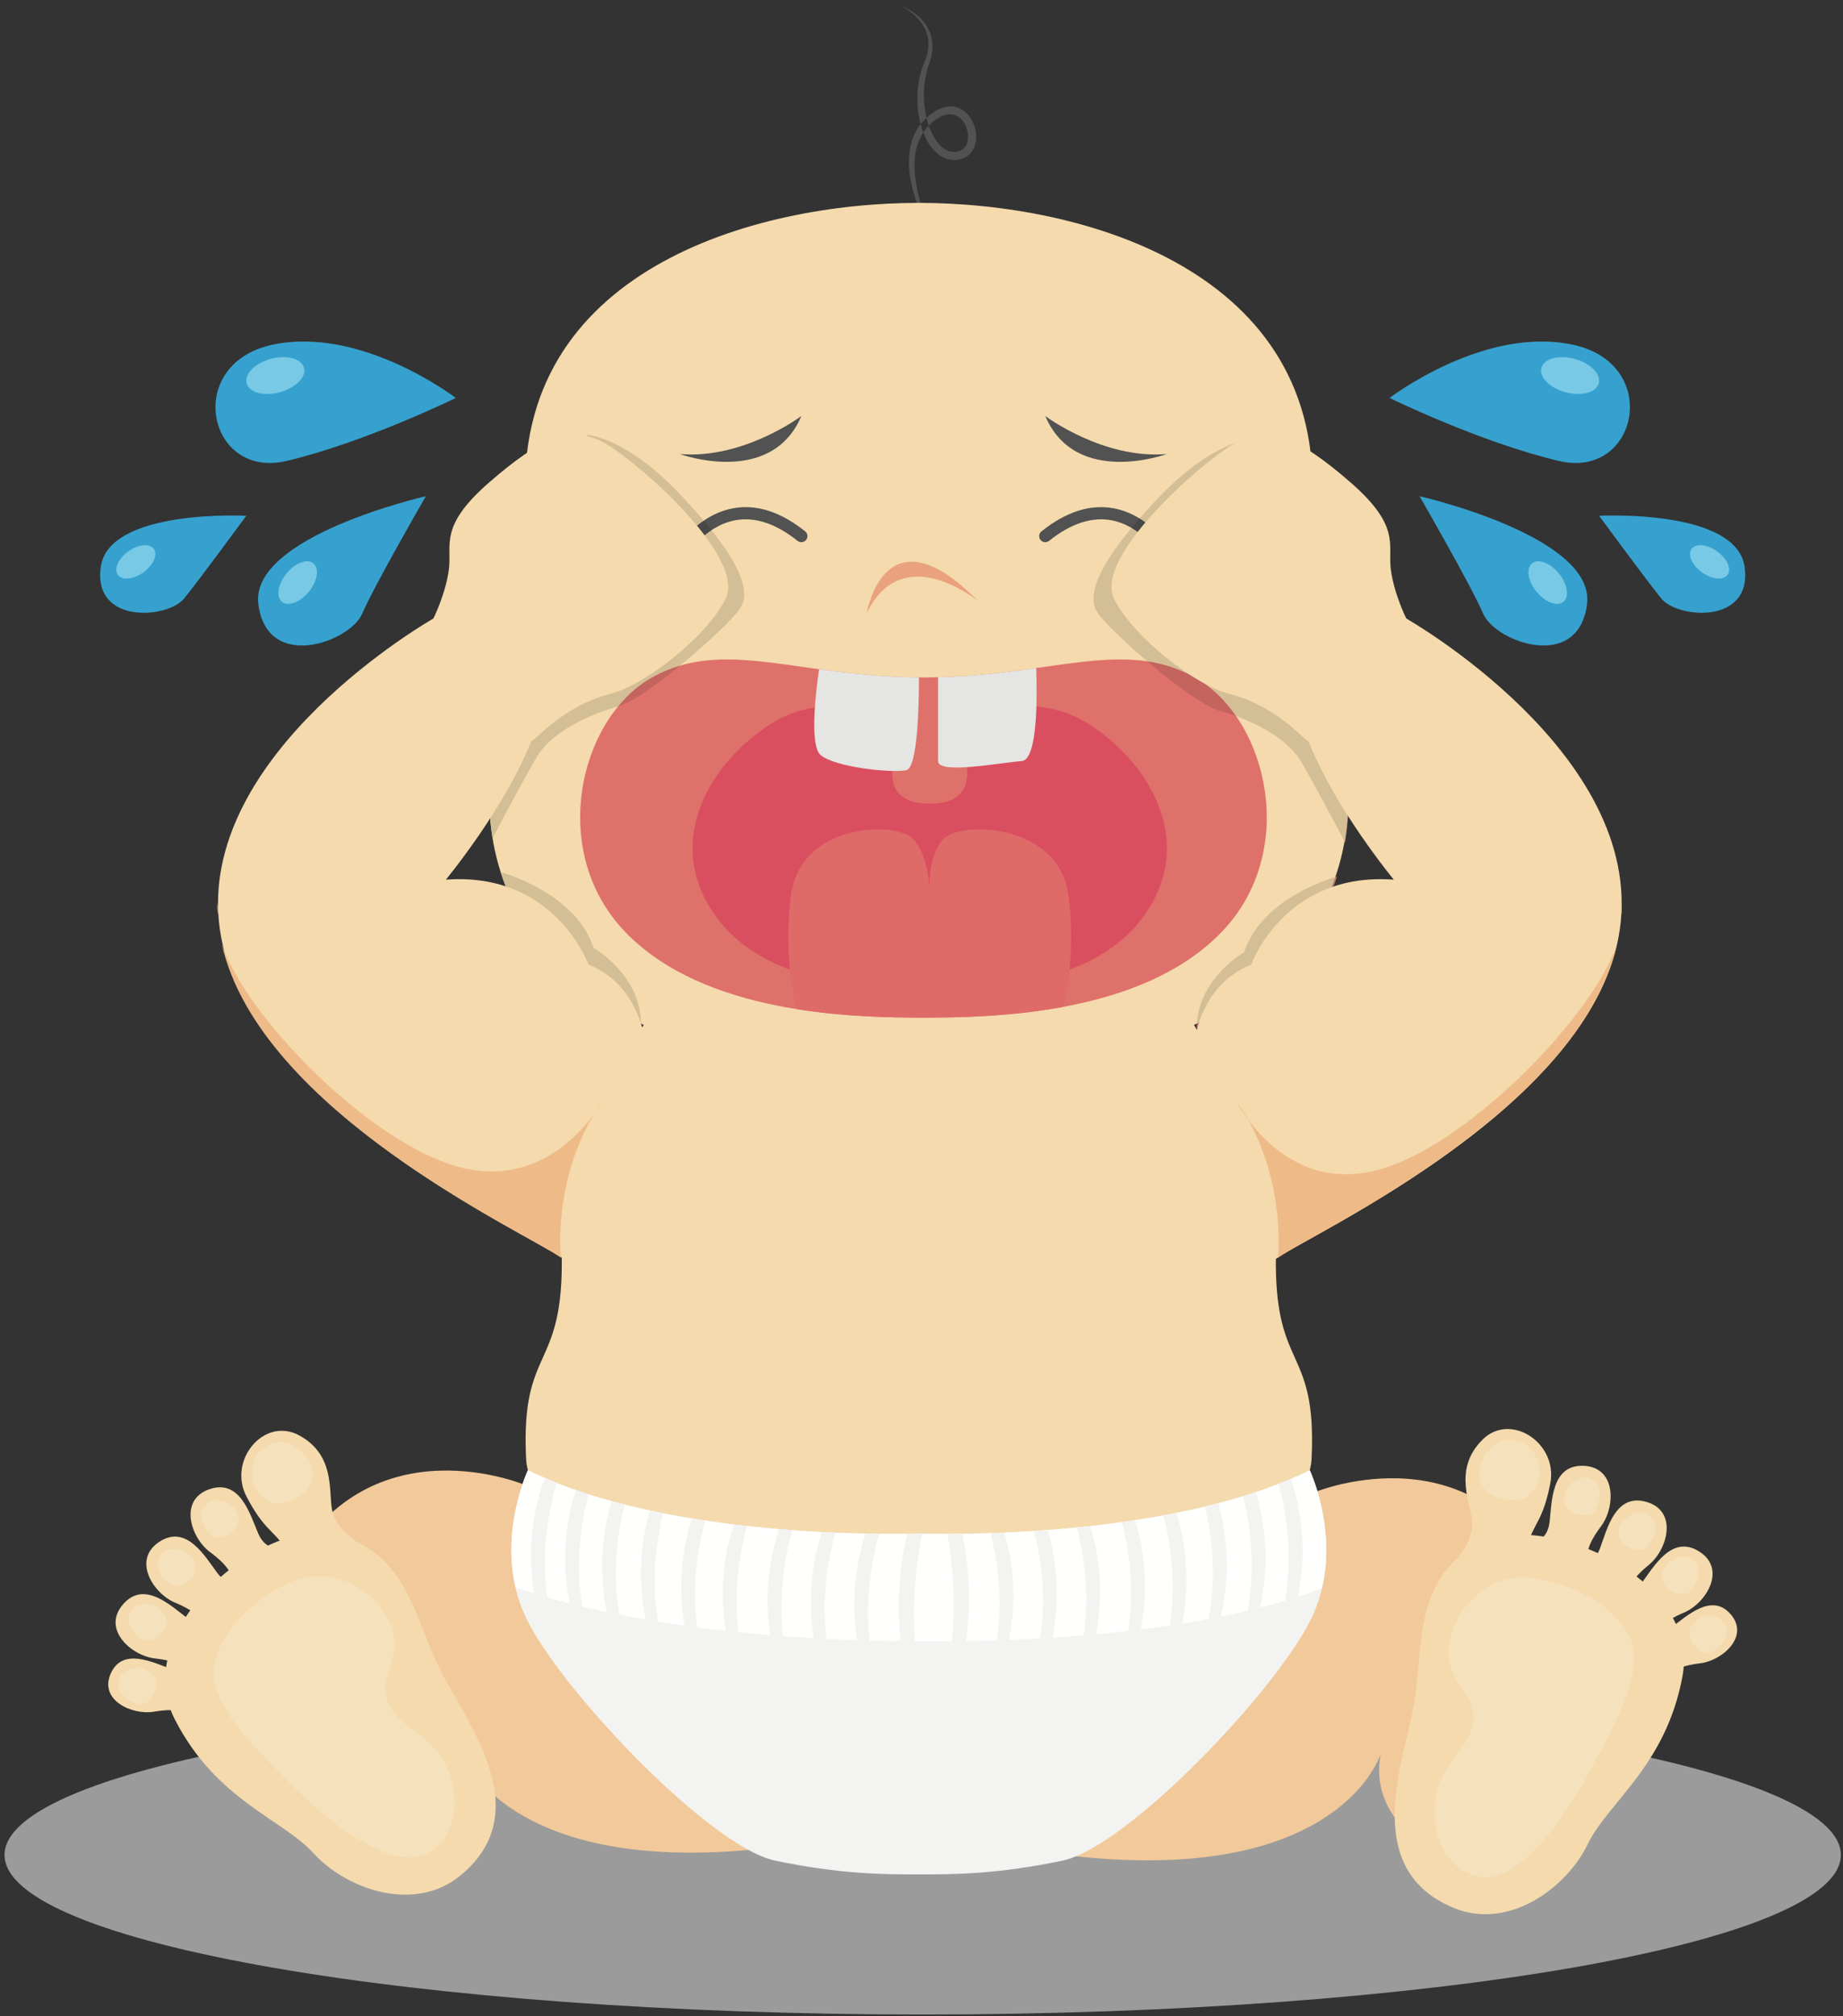 <?xml version="1.0" encoding="UTF-8"?>
<svg width="279px" height="305px" viewBox="0 0 279 305" version="1.1" xmlns="http://www.w3.org/2000/svg" xmlns:xlink="http://www.w3.org/1999/xlink">
    <rect x="0" y="0" width="279" height="305" fill="#333333" stroke="none"/>
    <!-- Generator: Sketch 52.1 (67048) - http://www.bohemiancoding.com/sketch -->
    <title>baby crying</title>
    <desc>Created with Sketch.</desc>
    <g id="baby-crying" stroke="none" stroke-width="1" fill="none" fill-rule="evenodd">
        <path d="M139.68,304.777 C62.916,304.777 0.686,293.968 0.686,280.635 C0.686,267.302 62.916,256.493 139.68,256.493 C216.444,256.493 278.674,267.302 278.674,280.635 C278.674,293.968 216.444,304.777 139.68,304.777" id="Fill-81" fill="#9B9B9B"></path>
        <path d="M141.811,36.901 C141.811,36.901 141.271,36.108 140.497,34.613 C140.115,33.865 139.674,32.941 139.234,31.851 C138.796,30.761 138.346,29.505 138.028,28.079 C137.711,26.659 137.478,25.061 137.643,23.351 C137.795,21.659 138.4,19.798 139.726,18.372 C140.357,17.69 141.11,17.023 142.028,16.568 C142.488,16.339 143.004,16.168 143.557,16.116 C144.109,16.057 144.696,16.146 145.22,16.375 C146.283,16.837 147.002,17.775 147.399,18.763 C147.789,19.762 147.922,20.885 147.584,21.986 C147.416,22.531 147.092,23.064 146.627,23.456 C146.161,23.85 145.592,24.085 145.018,24.157 C144.814,24.196 144.472,24.211 144.178,24.195 L143.753,24.141 L143.341,24.035 C142.801,23.863 142.32,23.573 141.909,23.234 C141.083,22.552 140.524,21.681 140.105,20.8 C139.686,19.915 139.395,19.001 139.203,18.088 C138.811,16.263 138.791,14.449 139.024,12.769 C139.143,11.93 139.324,11.12 139.58,10.363 C139.828,9.602 140.175,8.917 140.332,8.276 C140.693,6.952 140.591,5.652 140.148,4.62 C139.713,3.582 139.025,2.819 138.412,2.273 C137.789,1.729 137.239,1.366 136.852,1.143 C136.464,0.918 136.243,0.824 136.243,0.824 C136.243,0.824 136.472,0.897 136.882,1.085 C137.288,1.277 137.887,1.573 138.561,2.092 C139.229,2.608 140.004,3.344 140.555,4.433 C141.113,5.508 141.345,6.965 141.009,8.437 C140.854,9.202 140.547,9.877 140.358,10.6 C140.163,11.323 140.013,12.086 139.935,12.879 C139.776,14.464 139.878,16.167 140.27,17.846 C140.667,19.501 141.408,21.23 142.672,22.305 C143.306,22.826 144.058,23.091 144.845,22.945 C145.605,22.845 146.174,22.346 146.403,21.606 C146.879,20.128 146.116,18.076 144.741,17.47 C144.063,17.165 143.26,17.243 142.521,17.596 C141.771,17.948 141.111,18.487 140.514,19.105 C139.355,20.308 138.737,21.891 138.542,23.453 C138.342,25.019 138.465,26.555 138.707,27.943 C139.206,30.73 140.061,32.98 140.709,34.514 C141.359,36.054 141.811,36.901 141.811,36.901" id="Fill-82" fill="#515251"></path>
        <path d="M198.624,225.907 C198.624,225.907 221.884,215.922 234.319,237.92 C246.753,259.917 238.88,279.581 228.513,281.505 C218.146,283.43 206.949,275.7 209.023,265.333 C209.023,265.333 203.003,285.154 162.885,280.842 C122.768,276.529 187.569,226.876 198.624,225.907" id="Fill-83" fill="#F2C99A"></path>
        <path d="M193.161,189.445 C193.575,171.198 176.988,149.635 176.988,149.635 L101.204,149.635 C101.204,149.635 84.616,171.198 85.031,189.445 C85.446,207.691 78.811,203.339 79.64,220.651 C80.469,237.963 132.202,237.92 139.096,237.92 C145.99,237.92 197.722,237.963 198.552,220.651 C199.381,203.339 192.746,207.691 193.161,189.445" id="Fill-84" fill="#F4DAAD"></path>
        <path d="M220.834,235.405 C220.834,235.405 222.801,233.327 222.871,230.604 C222.942,227.881 219.679,222.471 224.466,217.773 C228.699,213.617 235.863,218.328 234.691,224.415 C233.646,229.84 232.265,230.485 231.454,233.145 C230.825,235.207 220.834,235.405 220.834,235.405" id="Fill-85" fill="#F4DAAD"></path>
        <path d="M220.042,288.64 C206.356,282.964 212.053,267.646 213.86,258.871 C215.668,250.096 213.495,240.15 222.855,233.987 C232.216,227.823 257.533,238.178 254.707,253.564 C252.201,267.208 243.38,272.691 240.302,279.093 C237.224,285.495 228.469,292.135 220.042,288.64" id="Fill-86" fill="#F4DAAD"></path>
        <path d="M231.885,233.355 C231.885,233.355 234.226,233.29 234.581,230.285 C234.936,227.28 234.8,221.535 239.766,221.766 C244.732,221.997 244.545,228.028 242.366,230.921 C240.187,233.814 240.092,235.36 240.477,236.152 C240.862,236.943 234.106,236.471 231.885,233.355" id="Fill-87" fill="#F4DAAD"></path>
        <path d="M238.857,236.602 C238.857,236.602 241.146,237.098 242.209,234.265 C243.273,231.432 244.515,225.822 249.281,227.234 C254.047,228.646 252.423,234.456 249.616,236.745 C246.808,239.033 246.346,240.511 246.53,241.372 C246.715,242.233 240.268,240.157 238.857,236.602" id="Fill-88" fill="#F4DAAD"></path>
        <path d="M244.635,240.822 C244.635,240.822 246.692,241.94 248.507,239.519 C250.322,237.098 253.086,232.06 257.266,234.751 C261.445,237.442 258.259,242.565 254.922,243.974 C251.586,245.384 250.728,246.674 250.664,247.552 C250.599,248.43 244.992,244.631 244.635,240.822" id="Fill-89" fill="#F4DAAD"></path>
        <path d="M249.306,246.361 C249.306,246.361 250.787,247.839 253.045,246.193 C255.303,244.548 259.12,240.873 262.01,244.24 C264.899,247.606 260.69,251.25 257.389,251.642 C254.088,252.034 252.98,252.938 252.679,253.682 C252.377,254.426 248.553,249.746 249.306,246.361" id="Fill-90" fill="#F4DAAD"></path>
        <path d="M233.261,238.947 C225.794,237.409 220.476,242.732 219.403,248.579 C218.331,254.427 223.767,256.206 222.982,260.662 C222.197,265.118 218.032,266.766 217.291,272.286 C216.55,277.807 219.129,283.219 224.243,284.008 C229.358,284.798 235.917,276.651 239.938,269.299 C243.958,261.948 247.145,256.26 247.391,251.046 C247.638,245.832 241.681,240.681 233.261,238.947" id="Fill-91" fill="#F5E1BC"></path>
        <path d="M228.246,217.815 C226.365,217.794 223.606,220.487 223.982,223.467 C224.358,226.447 227.653,227.099 230.009,226.872 C232.364,226.645 233.295,223.406 233.05,222.036 C232.804,220.667 232.027,217.857 228.246,217.815" id="Fill-92" fill="#F5E1BC"></path>
        <path d="M240.45,223.627 C238.831,223.126 236.619,224.883 236.771,227.025 C236.924,229.167 240.531,229.91 241.387,228.635 C242.243,227.36 243.003,224.416 240.45,223.627" id="Fill-93" fill="#F5E1BC"></path>
        <path d="M249.285,229.011 C247.78,228.231 245.291,229.567 245.061,231.702 C244.831,233.837 248.248,235.209 249.317,234.106 C250.386,233.004 251.656,230.242 249.285,229.011" id="Fill-94" fill="#F5E1BC"></path>
        <path d="M255.828,235.676 C254.323,234.895 251.834,236.231 251.604,238.367 C251.374,240.502 254.791,241.873 255.86,240.771 C256.929,239.668 258.199,236.906 255.828,235.676" id="Fill-95" fill="#F5E1BC"></path>
        <path d="M260.712,245.088 C259.523,243.881 256.743,244.382 255.864,246.342 C254.985,248.301 257.811,250.662 259.169,249.944 C260.526,249.225 262.588,246.991 260.712,245.088" id="Fill-96" fill="#F5E1BC"></path>
        <path d="M79.682,224.741 C79.682,224.741 56.422,214.756 43.987,236.754 C31.553,258.752 39.426,278.416 49.793,280.34 C60.16,282.264 71.357,274.534 69.283,264.167 C69.283,264.167 75.303,283.988 115.421,279.676 C155.538,275.364 90.737,225.711 79.682,224.741" id="Fill-97" fill="#F2C99A"></path>
        <path d="M198.274,222.428 C176.017,233.432 139.096,232.005 139.096,232.005 C139.096,232.005 102.175,233.432 79.918,222.428 C79.918,222.428 74.52,233.88 79.568,244.63 C84.616,255.38 107.424,279.432 117.377,281.505 C127.329,283.579 133.86,283.579 139.096,283.579 C144.331,283.579 150.863,283.579 160.815,281.505 C170.768,279.432 193.576,255.38 198.624,244.63 C203.672,233.88 198.274,222.428 198.274,222.428" id="Fill-98" fill="#F3F3F1"></path>
        <path d="M200.127,240.287 C202.313,231.009 198.274,222.428 198.274,222.428 C176.017,233.432 139.096,232.005 139.096,232.005 C139.096,232.005 102.175,233.432 79.918,222.428 C79.918,222.428 75.917,230.929 78.036,240.157 C86.837,243.2 106.693,248.318 140.743,248.318 C174.31,248.318 192.262,243.343 200.127,240.287" id="Fill-99" fill="#FFFFFE"></path>
        <path d="M84.273,224.357 C83.666,224.116 83.068,223.866 82.477,223.609 C81.466,226.25 79.468,232.86 80.859,241.078 C81.482,241.27 82.145,241.467 82.843,241.667 C82.323,237.998 82.081,231.813 84.273,224.357" id="Fill-100" fill="#F3F3F1"></path>
        <path d="M89.095,226.076 C88.447,225.869 87.806,225.654 87.17,225.433 C86.088,228.785 84.714,235.075 86.228,242.58 C86.853,242.739 87.492,242.899 88.163,243.059 C87.593,239.747 87.109,233.626 89.095,226.076" id="Fill-101" fill="#F3F3F1"></path>
        <path d="M94.57,227.636 C93.906,227.468 93.245,227.294 92.588,227.113 C91.533,230.609 90.366,236.7 91.857,243.885 C92.48,244.017 93.118,244.147 93.773,244.277 C93.208,241.053 92.698,235.061 94.57,227.636" id="Fill-102" fill="#F3F3F1"></path>
        <path d="M100.389,228.944 C99.714,228.81 99.039,228.671 98.365,228.525 C97.336,232.074 96.28,238.026 97.74,245.013 C98.361,245.121 98.995,245.227 99.641,245.332 C99.084,242.134 98.59,236.242 100.389,228.944" id="Fill-103" fill="#F3F3F1"></path>
        <path d="M106.764,230.052 C106.097,229.952 105.428,229.848 104.758,229.737 C103.721,232.913 102.388,238.82 103.592,245.931 C104.228,246.021 104.876,246.109 105.532,246.195 C105.064,242.637 104.888,236.919 106.764,230.052" id="Fill-104" fill="#F3F3F1"></path>
        <path d="M113.092,230.878 C112.422,230.803 111.748,230.724 111.068,230.641 C110.037,233.778 108.697,239.643 109.859,246.719 C110.495,246.79 111.142,246.859 111.796,246.926 C111.347,243.33 111.217,237.659 113.092,230.878" id="Fill-105" fill="#F3F3F1"></path>
        <path d="M119.969,231.511 C119.301,231.461 118.623,231.408 117.937,231.35 C116.912,234.377 115.495,240.244 116.598,247.37 C117.238,247.423 117.884,247.474 118.54,247.523 C118.12,243.856 118.063,238.212 119.969,231.511" id="Fill-106" fill="#F3F3F1"></path>
        <path d="M126.478,231.886 C125.81,231.858 125.124,231.826 124.419,231.79 C123.391,234.904 122.039,240.758 123.182,247.832 C123.816,247.868 124.462,247.901 125.108,247.933 C124.674,244.296 124.582,238.631 126.478,231.886" id="Fill-107" fill="#F3F3F1"></path>
        <path d="M133.104,232.057 C132.457,232.051 131.763,232.041 131.031,232.027 C130.001,235.101 128.604,240.992 129.745,248.129 C130.383,248.151 131.02,248.174 131.67,248.192 C131.242,244.518 131.172,238.824 133.104,232.057" id="Fill-108" fill="#F3F3F1"></path>
        <path d="M139.612,232.021 C139.278,232.012 139.096,232.005 139.096,232.005 C139.096,232.005 138.466,232.029 137.331,232.047 C136.618,234.975 135.547,240.959 136.327,248.285 C137.048,248.295 137.774,248.302 138.508,248.307 C138.224,244.551 138.215,238.811 139.612,232.021" id="Fill-109" fill="#F3F3F1"></path>
        <path d="M194.516,242.188 C195.207,241.983 195.857,241.78 196.474,241.58 C198.141,233.59 196.517,226.954 195.417,223.738 C194.805,223.999 194.185,224.252 193.558,224.497 C195.722,232.479 195.121,238.903 194.516,242.188" id="Fill-110" fill="#F3F3F1"></path>
        <path d="M188.846,243.689 C189.504,243.534 190.144,243.378 190.758,243.221 C192.458,235.68 191.201,229.289 190.111,225.743 C189.467,225.959 188.819,226.168 188.165,226.369 C190.173,234.323 189.452,240.638 188.846,243.689" id="Fill-111" fill="#F3F3F1"></path>
        <path d="M182.937,244.937 C183.58,244.816 184.21,244.693 184.821,244.57 C186.516,237.328 185.469,231.12 184.418,227.431 C183.751,227.606 183.081,227.773 182.409,227.935 C184.302,235.808 183.537,242.016 182.937,244.937" id="Fill-112" fill="#F3F3F1"></path>
        <path d="M177.059,245.924 C177.709,245.827 178.345,245.728 178.969,245.628 C180.41,238.375 179.161,232.273 178.105,228.884 C177.438,229.018 176.769,229.148 176.101,229.271 C178.01,236.583 177.608,242.548 177.059,245.924" id="Fill-113" fill="#F3F3F1"></path>
        <path d="M170.786,246.748 C171.429,246.675 172.063,246.599 172.685,246.522 C174.087,239.403 172.902,233.397 171.859,229.987 C171.179,230.091 170.5,230.192 169.824,230.286 C171.691,237.477 171.323,243.362 170.786,246.748" id="Fill-114" fill="#F3F3F1"></path>
        <path d="M164.04,247.412 C164.68,247.359 165.316,247.304 165.939,247.247 C167.281,240.19 166.091,234.249 165.056,230.883 C164.364,230.959 163.68,231.03 163.001,231.098 C164.856,238.156 164.555,243.965 164.04,247.412" id="Fill-115" fill="#F3F3F1"></path>
        <path d="M157.456,247.868 C158.091,247.833 158.715,247.794 159.336,247.755 C160.713,240.828 159.637,234.949 158.617,231.481 C157.91,231.534 157.214,231.583 156.531,231.628 C158.338,238.705 157.984,244.5 157.456,247.868" id="Fill-116" fill="#F3F3F1"></path>
        <path d="M150.892,248.155 C151.52,248.135 152.15,248.115 152.765,248.091 C154.133,241.198 153.073,235.344 152.057,231.872 C151.333,231.903 150.631,231.93 149.952,231.953 C151.756,238.999 151.416,244.775 150.892,248.155" id="Fill-117" fill="#F3F3F1"></path>
        <path d="M146.249,248.27 C147.181,241.334 146.41,235.466 145.701,232.05 C144.86,232.061 144.087,232.065 143.388,232.065 C144.664,239.075 144.462,244.85 144.105,248.3 C144.829,248.292 145.541,248.282 146.249,248.27" id="Fill-118" fill="#F3F3F1"></path>
        <path d="M53.722,232.992 C53.722,232.992 51.245,231.56 50.402,228.969 C49.559,226.379 51.146,220.264 45.22,217.123 C39.979,214.345 34.453,220.9 37.31,226.402 C39.856,231.305 41.363,231.53 42.898,233.849 C44.088,235.647 53.722,232.992 53.722,232.992" id="Fill-119" fill="#F4DAAD"></path>
        <path d="M69.638,283.798 C81.142,274.461 71.319,261.398 67.088,253.501 C62.857,245.604 62.109,235.451 51.38,232.208 C40.652,228.965 19.332,246.099 26.421,260.043 C32.708,272.409 42.725,275.153 47.498,280.414 C52.271,285.675 62.555,289.547 69.638,283.798" id="Fill-120" fill="#F4DAAD"></path>
        <path d="M42.544,234.173 C42.544,234.173 40.282,234.777 39.086,231.998 C37.89,229.218 36.384,223.672 31.69,225.308 C26.996,226.943 28.892,232.67 31.804,234.824 C34.717,236.977 35.248,238.431 35.104,239.3 C34.961,240.169 41.303,237.792 42.544,234.173" id="Fill-121" fill="#F4DAAD"></path>
        <path d="M36.785,239.27 C36.785,239.27 34.733,240.398 32.907,237.985 C31.081,235.572 28.293,230.547 24.126,233.258 C19.959,235.968 23.17,241.076 26.513,242.47 C29.856,243.864 30.719,245.15 30.788,246.028 C30.856,246.905 36.446,243.08 36.785,239.27" id="Fill-122" fill="#F4DAAD"></path>
        <path d="M32.449,244.961 C32.449,244.961 30.794,246.619 28.365,244.814 C25.936,243.01 21.852,238.968 18.612,242.737 C15.371,246.507 19.885,250.51 23.484,250.912 C27.084,251.313 28.273,252.305 28.585,253.128 C28.897,253.952 33.19,248.714 32.449,244.961" id="Fill-123" fill="#F4DAAD"></path>
        <path d="M29.547,251.6 C29.547,251.6 28.549,253.439 25.916,252.505 C23.283,251.57 18.577,249.134 16.766,253.184 C14.954,257.234 20.026,259.528 23.303,258.964 C26.579,258.401 27.898,258.951 28.399,259.579 C28.9,260.206 31.233,254.631 29.547,251.6" id="Fill-124" fill="#F4DAAD"></path>
        <path d="M42.818,239.925 C49.538,236.325 56.151,239.913 58.844,245.213 C61.537,250.513 56.833,253.767 58.854,257.815 C60.874,261.863 65.337,262.257 67.619,267.338 C69.901,272.418 68.97,278.341 64.292,280.554 C59.614,282.767 51.006,276.824 45.059,270.922 C39.112,265.02 34.438,260.474 32.717,255.546 C30.996,250.618 35.24,243.985 42.818,239.925" id="Fill-125" fill="#F5E1BC"></path>
        <path d="M41.608,218.24 C43.406,217.684 46.817,219.481 47.305,222.444 C47.793,225.407 44.82,226.971 42.497,227.424 C40.175,227.877 38.36,225.037 38.206,223.654 C38.051,222.271 37.996,219.357 41.608,218.24" id="Fill-126" fill="#F5E1BC"></path>
        <path d="M31.564,227.286 C32.974,226.345 35.594,227.399 36.058,229.496 C36.522,231.593 33.276,233.332 32.092,232.354 C30.908,231.375 29.342,228.769 31.564,227.286" id="Fill-127" fill="#F5E1BC"></path>
        <path d="M24.628,234.963 C25.848,233.786 28.614,234.358 29.443,236.34 C30.272,238.321 27.386,240.609 26.048,239.856 C24.709,239.104 22.705,236.818 24.628,234.963" id="Fill-128" fill="#F5E1BC"></path>
        <path d="M20.254,243.214 C21.474,242.038 24.24,242.61 25.069,244.591 C25.897,246.573 23.012,248.86 21.673,248.108 C20.334,247.355 18.33,245.069 20.254,243.214" id="Fill-129" fill="#F5E1BC"></path>
        <path d="M18.251,253.628 C19.048,252.132 21.855,251.821 23.255,253.449 C24.656,255.077 22.619,258.145 21.113,257.843 C19.607,257.541 16.995,255.986 18.251,253.628" id="Fill-130" fill="#F5E1BC"></path>
        <path d="M202.088,109.624 C197.428,99.419 197.216,100.898 198.623,76.414 C200.662,40.958 164.058,30.694 139.096,30.694 C114.134,30.694 77.53,40.958 79.568,76.414 C80.976,100.898 80.763,99.419 76.104,109.624 C71.444,119.829 68.858,162.594 139.096,162.594 C209.334,162.594 206.747,119.829 202.088,109.624" id="Fill-131" fill="#F4DAAD"></path>
        <path d="M131.215,92.757 C131.215,92.757 133.91,76.584 148.01,90.891 C148.01,90.891 136.606,81.56 131.215,92.757" id="Fill-132" fill="#E9A27D"></path>
        <path d="M180.885,102.496 C169.926,96.369 158.76,102.483 139.796,102.495 C120.831,102.483 109.665,96.369 98.706,102.496 C87.736,108.629 82.805,128.867 94.776,141.132 C106.708,153.357 128.653,153.956 139.74,153.96 L139.852,153.96 C150.938,153.956 172.883,153.357 184.815,141.132 C196.787,128.867 191.855,108.629 180.885,102.496" id="Fill-133" fill="#DF716B"></path>
        <path d="M102.914,84.787 C102.755,84.787 102.596,84.747 102.45,84.661 C102.013,84.405 101.864,83.843 102.119,83.405 C102.25,83.183 105.36,77.946 110.955,76.905 C114.496,76.24 118.173,77.418 121.887,80.39 C122.284,80.708 122.348,81.286 122.031,81.683 C121.714,82.079 121.136,82.146 120.738,81.827 C117.464,79.208 114.284,78.159 111.305,78.711 C106.543,79.59 103.736,84.286 103.709,84.332 C103.537,84.624 103.23,84.787 102.914,84.787" id="Fill-134" fill="#515251"></path>
        <path d="M102.914,68.69 C102.914,68.69 116.713,73.749 121.313,62.94 C121.313,62.94 112.573,69.515 102.914,68.69" id="Fill-135" fill="#515251"></path>
        <path d="M176.639,84.787 C176.323,84.787 176.015,84.624 175.844,84.332 C175.816,84.286 173.01,79.59 168.247,78.711 C165.268,78.16 162.088,79.208 158.815,81.827 C158.417,82.145 157.839,82.079 157.521,81.683 C157.204,81.286 157.269,80.708 157.665,80.39 C161.38,77.419 165.056,76.241 168.598,76.905 C174.193,77.946 177.303,83.183 177.433,83.405 C177.688,83.843 177.54,84.405 177.102,84.661 C176.956,84.747 176.797,84.787 176.639,84.787" id="Fill-136" fill="#515251"></path>
        <path d="M176.638,68.69 C176.638,68.69 162.84,73.749 158.24,62.94 C158.24,62.94 166.979,69.515 176.638,68.69" id="Fill-137" fill="#515251"></path>
        <path d="M165.333,109.855 C155.805,103.416 144.732,108.935 145.505,111.925 C146.277,114.915 148.595,121.584 140.743,121.584 C132.892,121.584 135.209,114.915 135.982,111.925 C136.754,108.935 125.681,103.416 116.153,109.855 C106.625,116.295 100.445,128.253 108.685,139.062 C116.926,149.871 134.689,149.635 140.743,149.635 C146.797,149.635 164.561,149.871 172.801,139.062 C181.042,128.253 174.861,116.295 165.333,109.855" id="Fill-138" fill="#DA4F60"></path>
        <path d="M161.784,135.708 C160.47,124.557 145.685,124.209 142.926,126.84 C140.986,128.69 140.696,132.314 140.694,134.308 C140.557,132.314 140.041,128.69 138.101,126.84 C135.341,124.209 121.017,124.557 119.703,135.708 C119.034,141.383 119.29,147.413 120.576,152.668 C127.881,153.84 134.861,153.958 139.74,153.959 L139.74,153.96 L139.852,153.96 L139.852,153.959 C145.17,153.958 152.987,153.815 160.998,152.322 C162.211,147.15 162.438,141.258 161.784,135.708" id="Fill-139" fill="#DF6B69"></path>
        <path d="M124.223,114.225 C126.372,116.065 134.881,116.985 137.181,116.525 C138.886,116.184 139.115,107.144 139.12,102.488 C133.446,102.441 128.471,101.861 123.995,101.246 C123.506,104.629 122.528,112.774 124.223,114.225" id="Fill-140" fill="#E5E6E3"></path>
        <path d="M97.035,154.864 C84.566,148.87 78.434,140.216 75.791,131.937 C79.357,133.034 87.459,136.258 89.883,143.432 C89.883,143.432 96.979,147.443 97.035,154.864" id="Fill-141" fill="#D4BE96"></path>
        <path d="M76.394,108.992 C78.876,103.591 80.005,101.54 80.268,96.41 C80.269,96.409 80.269,96.408 80.27,96.407 C80.009,101.544 78.878,103.588 76.394,108.992" id="Fill-142" fill="#CB7267"></path>
        <path d="M74.565,126.807 C73.4,119.677 74.532,113.354 75.94,109.999 L75.94,109.998 C75.946,109.985 75.951,109.972 75.957,109.959 C75.957,109.958 75.957,109.957 75.958,109.956 C75.96,109.95 75.963,109.944 75.965,109.938 C75.966,109.938 75.966,109.937 75.966,109.937 C75.969,109.93 75.971,109.924 75.974,109.918 L75.974,109.917 C75.977,109.911 75.98,109.905 75.982,109.899 C75.983,109.897 75.985,109.893 75.985,109.892 C75.987,109.888 75.988,109.885 75.989,109.882 C75.991,109.878 75.993,109.874 75.994,109.87 C75.995,109.869 75.996,109.867 75.996,109.866 C75.998,109.863 76,109.858 76.001,109.854 C76.002,109.852 76.003,109.85 76.004,109.848 C76.007,109.84 76.01,109.834 76.013,109.827 C76.014,109.825 76.015,109.823 76.016,109.821 C76.017,109.818 76.019,109.813 76.021,109.81 C76.022,109.808 76.022,109.806 76.023,109.805 C76.025,109.801 76.026,109.797 76.028,109.793 C76.029,109.791 76.03,109.788 76.031,109.786 C76.033,109.783 76.034,109.779 76.036,109.776 C76.036,109.775 76.036,109.775 76.036,109.774 C76.043,109.76 76.049,109.746 76.055,109.732 C76.056,109.73 76.057,109.729 76.057,109.727 C76.059,109.723 76.061,109.72 76.063,109.715 C76.063,109.714 76.064,109.712 76.065,109.71 C76.07,109.698 76.076,109.686 76.081,109.674 C76.082,109.671 76.084,109.668 76.085,109.665 C76.086,109.663 76.087,109.66 76.088,109.659 C76.09,109.655 76.092,109.65 76.093,109.647 C76.094,109.645 76.095,109.643 76.096,109.641 C76.099,109.635 76.101,109.63 76.104,109.624 C76.202,109.408 76.299,109.197 76.394,108.992 C78.878,103.588 80.009,101.544 80.27,96.407 C80.925,95.685 81.53,95.099 82.063,94.677 C87.683,90.227 88.809,65.792 88.809,65.792 C88.809,65.792 94.635,66.007 102.914,74.746 C104.267,76.173 105.472,77.515 106.534,78.773 C103.737,80.679 102.21,83.251 102.119,83.405 C101.864,83.843 102.013,84.405 102.45,84.661 C102.596,84.747 102.755,84.787 102.914,84.787 C103.23,84.787 103.537,84.624 103.709,84.332 C103.728,84.299 105.162,81.9 107.712,80.208 C112.21,85.857 113.536,89.666 112.114,91.917 C111.131,93.473 107.105,97.303 102.931,100.709 C101.509,101.131 100.106,101.713 98.706,102.496 C96.795,103.564 95.067,105.061 93.58,106.869 C89.409,108.022 83.594,110.626 81.297,114.455 C79.673,117.162 76.368,123.383 74.565,126.807" id="Fill-143" fill="#D4BE96"></path>
        <path d="M93.58,106.869 C95.067,105.061 96.795,103.564 98.706,102.496 C100.106,101.713 101.509,101.131 102.931,100.709 C99.291,103.68 95.538,106.329 93.594,106.865 C93.589,106.866 93.585,106.868 93.58,106.869" id="Fill-144" fill="#C3645F"></path>
        <path d="M102.914,84.787 C102.755,84.787 102.596,84.747 102.45,84.661 C102.013,84.405 101.864,83.843 102.119,83.405 C102.21,83.251 103.737,80.679 106.534,78.773 C106.948,79.264 107.341,79.742 107.712,80.208 C105.162,81.9 103.728,84.299 103.709,84.332 C103.537,84.624 103.23,84.787 102.914,84.787" id="Fill-145" fill="#474847"></path>
        <path d="M181.16,155.526 C181.162,155.299 181.17,155.075 181.185,154.854 C193.268,149.039 199.391,140.723 202.157,132.676 C202.241,132.649 202.324,132.623 202.404,132.599 C199.761,140.878 193.629,149.531 181.16,155.526" id="Fill-146" fill="#CB7267"></path>
        <path d="M181.185,154.854 C181.643,147.863 188.313,144.093 188.313,144.093 C190.681,137.08 198.477,133.842 202.157,132.676 C199.391,140.723 193.268,149.039 181.185,154.854" id="Fill-147" fill="#D4BE96"></path>
        <path d="M203.63,127.468 C203.602,127.415 203.574,127.361 203.545,127.307 C203.923,125.181 204.094,123.119 204.112,121.182 C204.129,123.159 203.988,125.276 203.63,127.468" id="Fill-148" fill="#CB7267"></path>
        <path d="M203.545,127.307 C201.725,123.853 198.497,117.781 196.898,115.116 C195.035,112.011 190.857,109.711 187.12,108.337 C185.409,105.867 183.292,103.842 180.885,102.496 C178.52,101.174 176.144,100.422 173.684,100.055 C170.115,97.027 166.939,93.936 166.082,92.579 C164.577,90.197 166.148,86.072 171.297,79.869 C174.185,81.558 175.823,84.297 175.844,84.332 C176.015,84.624 176.323,84.787 176.639,84.787 C176.797,84.787 176.956,84.747 177.102,84.661 C177.54,84.405 177.688,83.843 177.433,83.405 C177.337,83.241 175.631,80.368 172.511,78.444 C173.354,77.478 174.277,76.466 175.28,75.407 C183.559,66.668 189.386,66.453 189.386,66.453 C189.386,66.453 190.511,90.888 196.132,95.338 C196.666,95.761 197.272,96.348 197.927,97.071 C198.2,102.396 199.406,104.404 202.091,110.285 C203.134,112.569 204.07,116.482 204.112,121.182 C204.094,123.119 203.923,125.181 203.545,127.307" id="Fill-149" fill="#D4BE96"></path>
        <path d="M187.12,108.337 C186.244,108.016 185.393,107.745 184.601,107.526 C182.374,106.912 177.771,103.524 173.684,100.055 C176.144,100.422 178.52,101.174 180.885,102.496 C183.292,103.842 185.409,105.867 187.12,108.337" id="Fill-150" fill="#C3645F"></path>
        <path d="M176.639,84.787 C176.323,84.787 176.015,84.624 175.844,84.332 C175.823,84.297 174.185,81.558 171.297,79.869 C171.682,79.406 172.087,78.931 172.511,78.444 C175.631,80.368 177.337,83.241 177.433,83.405 C177.688,83.843 177.54,84.405 177.102,84.661 C176.956,84.747 176.797,84.787 176.639,84.787" id="Fill-151" fill="#474847"></path>
        <path d="M154.659,115.145 C157.054,114.974 157.031,105.776 156.862,101.07 C152.462,101.689 147.579,102.322 142.01,102.464 C142.01,105.827 142.01,113.537 142.01,115.145 C142.01,117.215 151.439,115.375 154.659,115.145" id="Fill-152" fill="#E5E6E3"></path>
        <path d="M89.095,145.938 C89.095,145.938 84.056,131.858 67.498,133.084 C67.498,133.084 76.402,122.328 80.383,112.209 C80.383,112.209 91.458,104.002 89.095,93.577 C86.731,83.151 71.831,84.045 65.611,93.577 C65.611,93.577 29.544,113.989 33.273,140.543 C37.002,167.096 79.568,186.414 85.031,190.265 C92.388,195.451 108.238,153.604 89.095,145.938" id="Fill-153" fill="#F4DAAD"></path>
        <path d="M67.958,86.089 C68.418,82.388 66.4,79.629 74.079,72.96 C81.757,66.29 86.586,64.023 91.876,67.227 C97.165,70.43 113.034,84.458 109.814,90.668 C106.594,96.877 97.165,103.776 92.566,104.926 C87.966,106.076 84.465,108.659 82.424,110.434 C80.383,112.209 65.611,93.577 65.611,93.577 C65.611,93.577 67.498,89.79 67.958,86.089 Z" id="Fill-154" fill="#F4DAAD"></path>
        <path d="M212.886,93.577 C212.886,93.577 210.999,89.79 210.539,86.089 C210.079,82.388 212.097,79.629 204.419,72.96 C196.741,66.29 191.911,64.023 186.622,67.227 C181.333,70.43 165.464,84.458 168.684,90.668 C171.904,96.877 181.333,103.776 185.932,104.926 C190.531,106.076 194.032,108.659 196.074,110.434 C197.258,111.573 198.115,112.209 198.115,112.209 C202.096,122.328 210.999,133.085 210.999,133.085 C194.441,131.858 189.403,145.938 189.403,145.938 C170.26,153.604 186.11,195.451 193.467,190.265 C198.929,186.414 241.496,167.096 245.225,140.543 C248.954,113.989 212.886,93.577 212.886,93.577" id="Fill-155" fill="#F4DAAD"></path>
        <path d="M189.403,93.577 C187.696,101.105 192.995,107.474 196.074,110.434 C198.115,112.209 212.886,93.577 212.886,93.577 C206.667,84.045 191.767,83.151 189.403,93.577" id="Fill-156" fill="#F4DAAD"></path>
        <path d="M245.437,138.399 C245.469,137.868 245.492,137.339 245.494,136.814 C245.366,136.956 245.333,137.462 245.437,138.399" id="Fill-157" fill="#EEBB88"></path>
        <path d="M210.083,176.548 C194.663,181.812 187.199,166.601 187.199,166.601 C194.875,177.58 193.467,190.265 193.467,190.265 C198.772,186.525 239.073,168.195 244.805,142.817 C241.287,153.39 223.454,171.984 210.083,176.548 Z" id="Fill-158" fill="#EEBB88"></path>
        <path d="M32.937,138.399 C32.904,137.868 32.882,137.339 32.879,136.814 C33.008,136.956 33.041,137.462 32.937,138.399" id="Fill-159" fill="#EEBB88"></path>
        <path d="M33.569,142.817 C37.087,153.39 54.587,171.524 67.958,176.088 C83.379,181.352 91.175,166.601 91.175,166.601 C83.498,177.58 84.907,190.265 84.907,190.265 C79.602,186.525 39.301,168.195 33.569,142.817" id="Fill-160" fill="#EEBB88"></path>
        <path d="M68.999,60.206 C68.999,60.206 54.69,49.237 41.202,52.164 C27.715,55.092 31.414,72.559 43.361,69.74 C55.308,66.921 68.999,60.206 68.999,60.206" id="Fill-161" fill="#36A1CE"></path>
        <path d="M46.018,55.648 C46.395,57.044 44.758,58.699 42.362,59.346 C39.965,59.993 37.717,59.386 37.341,57.991 C36.964,56.595 38.601,54.939 40.997,54.292 C43.394,53.645 45.642,54.252 46.018,55.648" id="Fill-162" fill="#78C9E6"></path>
        <path d="M37.287,78.032 C37.287,78.032 16.53,76.936 15.262,85.729 C13.995,94.523 25.403,93.63 27.899,90.52 C30.394,87.411 37.287,78.032 37.287,78.032" id="Fill-163" fill="#36A1CE"></path>
        <path d="M23.291,83.048 C23.921,83.926 23.211,85.514 21.705,86.596 C20.198,87.678 18.466,87.844 17.836,86.967 C17.206,86.089 17.916,84.501 19.422,83.419 C20.929,82.337 22.661,82.171 23.291,83.048" id="Fill-164" fill="#78C9E6"></path>
        <path d="M64.467,75.074 C64.467,75.074 37.779,81.127 39.111,91.419 C40.444,101.711 53,97.128 54.833,92.846 C56.666,88.564 64.467,75.074 64.467,75.074" id="Fill-165" fill="#36A1CE"></path>
        <path d="M47.438,85.236 C48.373,85.999 48.068,87.919 46.757,89.524 C45.445,91.129 43.625,91.811 42.69,91.048 C41.755,90.284 42.06,88.364 43.371,86.759 C44.683,85.154 46.503,84.472 47.438,85.236" id="Fill-166" fill="#78C9E6"></path>
        <path d="M210.362,60.206 C210.362,60.206 224.67,49.237 238.158,52.164 C251.646,55.092 247.947,72.559 235.999,69.74 C224.052,66.921 210.362,60.206 210.362,60.206" id="Fill-167" fill="#36A1CE"></path>
        <path d="M233.342,55.648 C232.965,57.044 234.602,58.699 236.998,59.346 C239.395,59.993 241.643,59.386 242.02,57.991 C242.396,56.595 240.759,54.939 238.363,54.292 C235.967,53.645 233.719,54.252 233.342,55.648" id="Fill-168" fill="#78C9E6"></path>
        <path d="M242.073,78.032 C242.073,78.032 262.83,76.936 264.098,85.729 C265.365,94.523 253.957,93.63 251.461,90.52 C248.966,87.411 242.073,78.032 242.073,78.032" id="Fill-169" fill="#36A1CE"></path>
        <path d="M256.069,83.048 C255.439,83.926 256.149,85.514 257.655,86.596 C259.162,87.678 260.894,87.844 261.524,86.967 C262.154,86.089 261.444,84.501 259.938,83.419 C258.431,82.337 256.699,82.171 256.069,83.048" id="Fill-170" fill="#78C9E6"></path>
        <path d="M214.893,75.074 C214.893,75.074 241.581,81.127 240.249,91.419 C238.917,101.711 226.36,97.128 224.527,92.846 C222.694,88.564 214.893,75.074 214.893,75.074" id="Fill-171" fill="#36A1CE"></path>
        <path d="M231.922,85.236 C230.987,85.999 231.292,87.919 232.604,89.524 C233.915,91.129 235.735,91.811 236.67,91.048 C237.605,90.284 237.3,88.364 235.989,86.759 C234.678,85.154 232.857,84.472 231.922,85.236" id="Fill-172" fill="#78C9E6"></path>
    </g>
</svg>